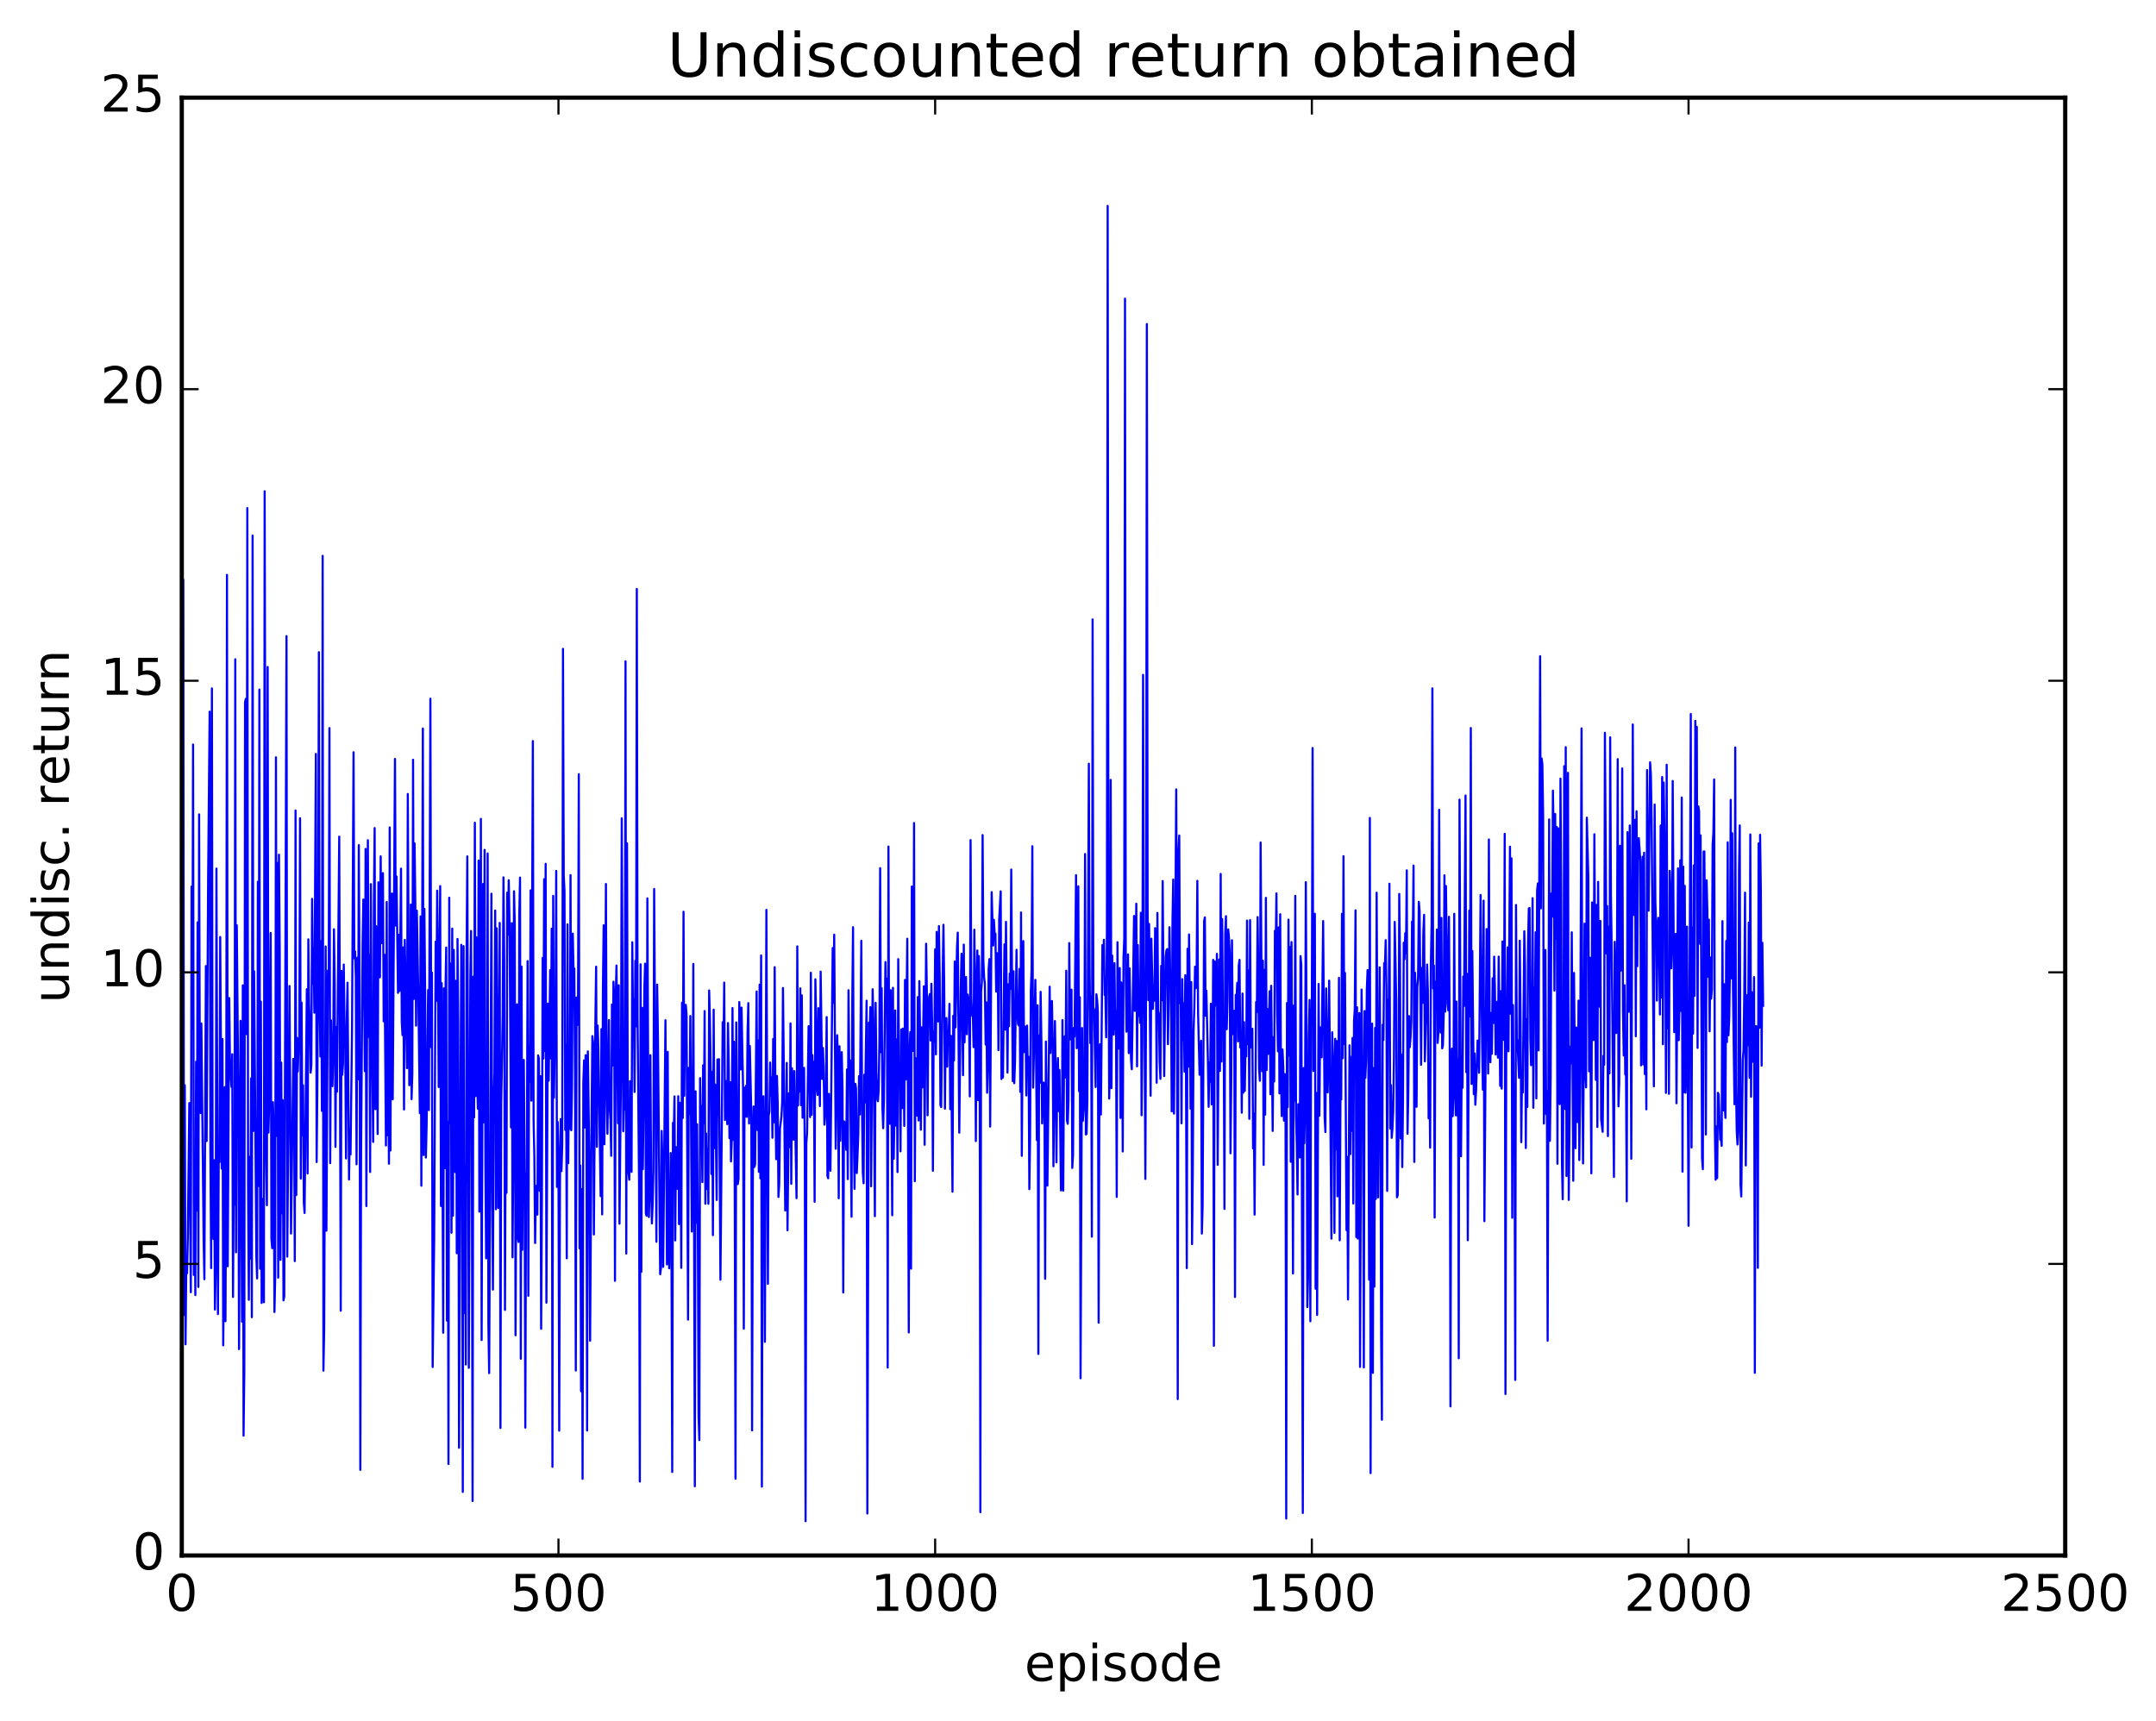 <?xml version="1.0" encoding="utf-8" standalone="no"?>
<!DOCTYPE svg PUBLIC "-//W3C//DTD SVG 1.1//EN"
  "http://www.w3.org/Graphics/SVG/1.1/DTD/svg11.dtd">
<!-- Created with matplotlib (http://matplotlib.org/) -->
<svg height="408pt" version="1.1" viewBox="0 0 511 408" width="511pt" xmlns="http://www.w3.org/2000/svg" xmlns:xlink="http://www.w3.org/1999/xlink">
 <defs>
  <style type="text/css">
*{stroke-linecap:butt;stroke-linejoin:round;stroke-miterlimit:100000;}
  </style>
 </defs>
 <g id="figure_1">
  <g id="patch_1">
   <path d="M 0 408.169 
L 511.954 408.169 
L 511.954 0 
L 0 0 
z
" style="fill:#ffffff;"/>
  </g>
  <g id="axes_1">
   <g id="patch_2">
    <path d="M 43.084 368.742 
L 489.484 368.742 
L 489.484 23.142 
L 43.084 23.142 
z
" style="fill:#ffffff;"/>
   </g>
   <g id="line2d_1">
    <path clip-path="url(#p3aeedc3bb8)" d="M 43.084 328.892 
L 43.262 196.26 
L 43.441 137.42 
L 43.619 311.716 
L 43.798 257.258 
L 43.977 318.677 
L 44.155 299.237 
L 44.334 301.821 
L 44.512 293.471 
L 44.869 261.493 
L 45.226 306.336 
L 45.405 210.169 
L 45.584 243.83 
L 45.762 176.493 
L 45.941 302.238 
L 46.119 278.504 
L 46.298 307.003 
L 46.476 251.676 
L 46.655 286.954 
L 46.834 218.67 
L 47.012 305.08 
L 47.191 193.059 
L 47.369 258.741 
L 47.548 263.847 
L 47.726 242.623 
L 48.262 293.782 
L 48.441 303.244 
L 48.798 229.019 
L 48.976 270.508 
L 49.333 207.895 
L 49.69 168.708 
L 49.869 272.44 
L 50.048 300.622 
L 50.226 163.191 
L 50.405 287.953 
L 50.583 293.725 
L 50.762 275.048 
L 50.94 310.452 
L 51.119 301.565 
L 51.298 205.907 
L 51.655 311.513 
L 51.833 275.671 
L 52.012 275.484 
L 52.19 222.128 
L 52.547 277.033 
L 52.726 246.3 
L 52.905 318.923 
L 53.083 300.214 
L 53.262 257.736 
L 53.44 313.205 
L 53.619 268.421 
L 53.797 136.286 
L 53.976 300.187 
L 54.333 236.6 
L 54.512 252.371 
L 54.869 257.669 
L 55.047 249.919 
L 55.226 307.453 
L 55.404 280.546 
L 55.583 285.575 
L 55.762 156.295 
L 55.94 296.869 
L 56.119 219.339 
L 56.476 258.773 
L 56.654 319.825 
L 57.011 242.007 
L 57.369 313.344 
L 57.547 233.587 
L 57.726 340.339 
L 57.904 325.145 
L 58.083 166.446 
L 58.261 165.68 
L 58.44 245.159 
L 58.618 120.443 
L 58.797 280.784 
L 58.976 308.136 
L 59.154 274.247 
L 59.333 298.354 
L 59.511 255.643 
L 59.69 312.259 
L 59.868 126.965 
L 60.047 268.105 
L 60.226 230.272 
L 60.761 298.02 
L 60.94 303.061 
L 61.118 209.032 
L 61.297 281.142 
L 61.475 163.471 
L 61.654 300.774 
L 61.833 237.467 
L 62.011 308.872 
L 62.19 284.212 
L 62.547 308.712 
L 62.725 116.462 
L 63.082 274.874 
L 63.261 285.708 
L 63.44 158.109 
L 63.618 268.495 
L 63.797 261.621 
L 64.154 221.156 
L 64.332 293.688 
L 64.511 295.889 
L 64.69 261.286 
L 64.868 268.061 
L 65.047 311.026 
L 65.225 302.667 
L 65.404 179.528 
L 65.582 269.274 
L 65.761 204.58 
L 65.939 302.874 
L 66.118 202.622 
L 66.297 225.276 
L 66.475 298.67 
L 66.654 251.913 
L 66.832 287.604 
L 67.011 260.793 
L 67.189 308.265 
L 67.368 307.352 
L 67.904 150.797 
L 68.082 297.905 
L 68.618 233.745 
L 68.975 292.43 
L 69.511 251.024 
L 69.689 256.68 
L 69.868 298.963 
L 70.046 192.141 
L 70.225 283.293 
L 70.403 246.037 
L 70.582 253.999 
L 70.761 248.072 
L 70.939 245.84 
L 71.118 193.976 
L 71.296 279.405 
L 71.475 237.699 
L 71.653 269.175 
L 71.832 257.282 
L 72.01 285.092 
L 72.189 287.546 
L 72.725 234.511 
L 72.903 278.172 
L 73.082 222.679 
L 73.26 238.235 
L 73.439 242.867 
L 73.618 254.291 
L 73.796 252.493 
L 73.975 213.079 
L 74.153 233.183 
L 74.332 224.736 
L 74.51 240.07 
L 74.867 178.724 
L 75.046 275.47 
L 75.225 256.435 
L 75.403 220.281 
L 75.582 154.608 
L 75.76 238.362 
L 75.939 250.453 
L 76.117 223.118 
L 76.296 263.341 
L 76.474 131.766 
L 76.653 324.934 
L 76.832 315.288 
L 77.189 224.366 
L 77.367 291.751 
L 77.724 230.091 
L 77.903 234.303 
L 78.082 172.605 
L 78.26 275.734 
L 78.439 241.88 
L 78.617 254.297 
L 78.796 257.478 
L 78.974 249.567 
L 79.153 220.297 
L 79.331 233.699 
L 79.51 271.881 
L 79.689 243.448 
L 79.867 258.8 
L 80.403 198.325 
L 80.76 310.711 
L 80.938 230.153 
L 81.117 254.803 
L 81.296 252.176 
L 81.474 228.657 
L 81.653 242.787 
L 81.831 248.069 
L 82.01 274.617 
L 82.188 241.692 
L 82.367 232.96 
L 82.724 279.612 
L 82.903 267.877 
L 83.081 273.671 
L 83.438 243.755 
L 83.795 178.33 
L 83.974 227.162 
L 84.153 225.546 
L 84.331 231.62 
L 84.51 276.006 
L 84.688 227.028 
L 84.867 255.852 
L 85.045 200.34 
L 85.224 234.113 
L 85.402 348.436 
L 85.581 273.26 
L 85.938 223.663 
L 86.117 213.237 
L 86.474 253.959 
L 86.652 201.248 
L 86.831 285.906 
L 87.188 199.182 
L 87.367 245.813 
L 87.545 226.359 
L 87.724 277.832 
L 87.902 209.589 
L 88.081 244.412 
L 88.259 251.921 
L 88.438 270.701 
L 88.617 214.361 
L 88.795 196.301 
L 88.974 262.938 
L 89.152 219.563 
L 89.331 237.414 
L 89.509 268.831 
L 89.688 209.156 
L 90.045 231.685 
L 90.224 202.994 
L 90.402 223.568 
L 90.581 222.469 
L 90.759 206.984 
L 90.938 242.126 
L 91.116 226.317 
L 91.474 271.547 
L 91.652 213.827 
L 91.831 269.121 
L 92.009 251.7 
L 92.188 275.875 
L 92.366 196.145 
L 92.545 272.73 
L 92.723 226.275 
L 92.902 211.819 
L 93.081 260.602 
L 93.616 179.912 
L 93.795 219.421 
L 93.973 207.785 
L 94.33 235.366 
L 94.509 221.581 
L 94.688 234.924 
L 94.866 224.018 
L 95.045 205.92 
L 95.223 242.234 
L 95.402 245.4 
L 95.58 224.592 
L 95.759 263.014 
L 95.938 222.824 
L 96.473 253.229 
L 96.652 188.219 
L 97.009 257.267 
L 97.187 255.671 
L 97.366 214.429 
L 97.545 260.567 
L 97.723 254.618 
L 97.902 180.105 
L 98.08 236.824 
L 98.259 199.937 
L 98.437 214.066 
L 98.616 243.136 
L 98.794 215.881 
L 99.152 236.158 
L 99.509 263.897 
L 99.687 217.258 
L 99.866 281.084 
L 100.223 172.699 
L 100.402 273.817 
L 100.58 215.462 
L 100.759 235.163 
L 100.937 274.41 
L 101.116 266.661 
L 101.473 234.703 
L 101.651 263.162 
L 102.009 165.642 
L 102.187 248.26 
L 102.366 230.58 
L 102.544 324.065 
L 102.901 294.096 
L 103.258 223.238 
L 103.437 237.301 
L 103.616 211.139 
L 103.794 226.347 
L 103.973 257.692 
L 104.33 210.053 
L 104.508 285.899 
L 104.687 233.066 
L 105.044 315.946 
L 105.223 234.299 
L 105.401 276.947 
L 105.58 235.58 
L 105.758 224.619 
L 105.937 313.073 
L 106.115 265.979 
L 106.294 347.053 
L 106.473 212.811 
L 106.651 266.255 
L 106.83 228.439 
L 107.008 292.231 
L 107.187 220.137 
L 107.365 288.19 
L 107.544 225.184 
L 107.722 239.534 
L 107.901 277.861 
L 108.08 232.509 
L 108.258 297.096 
L 108.437 222.596 
L 108.615 242.861 
L 108.794 343.211 
L 109.151 258.687 
L 109.33 223.979 
L 109.508 272.074 
L 109.687 353.681 
L 109.865 224.277 
L 110.044 311.281 
L 110.222 276.242 
L 110.401 323.475 
L 110.579 227.39 
L 110.758 203.016 
L 111.115 324.258 
L 111.472 232.255 
L 111.651 220.705 
L 111.829 268.672 
L 112.008 355.834 
L 112.186 231.549 
L 112.365 264.88 
L 112.544 195.04 
L 112.722 259.847 
L 112.901 222.22 
L 113.079 254.551 
L 113.258 262.827 
L 113.436 203.992 
L 113.615 287.244 
L 113.794 273.427 
L 113.972 194.126 
L 114.151 317.665 
L 114.508 209.551 
L 114.686 266.066 
L 114.865 201.47 
L 115.043 275.562 
L 115.222 298.308 
L 115.401 293.446 
L 115.579 202.327 
L 115.758 314.252 
L 115.936 325.51 
L 116.472 211.87 
L 116.65 282.181 
L 116.829 305.711 
L 117.008 260.824 
L 117.186 254.377 
L 117.365 215.847 
L 117.543 286.664 
L 117.722 220.061 
L 117.9 239.338 
L 118.079 286.33 
L 118.258 276.343 
L 118.436 218.789 
L 118.615 338.526 
L 118.793 261.595 
L 119.15 240.552 
L 119.329 207.989 
L 119.507 227.585 
L 119.686 310.53 
L 119.865 258.672 
L 120.043 282.772 
L 120.222 211.612 
L 120.4 221.579 
L 120.579 208.663 
L 120.757 218.448 
L 121.114 267.284 
L 121.293 218.842 
L 121.472 298.056 
L 121.65 274.945 
L 121.829 211.282 
L 122.007 219.162 
L 122.186 316.539 
L 122.543 238.081 
L 122.722 293.195 
L 122.9 294.42 
L 123.079 216.841 
L 123.257 208.04 
L 123.436 322.103 
L 123.614 229.136 
L 123.793 296.298 
L 123.971 262.048 
L 124.15 251.274 
L 124.329 276.157 
L 124.507 338.433 
L 124.686 278.065 
L 124.864 279.282 
L 125.043 227.84 
L 125.221 307.185 
L 125.4 247.948 
L 125.578 256.454 
L 125.757 211.076 
L 125.936 260.913 
L 126.293 175.668 
L 126.471 265.754 
L 126.65 274.131 
L 126.828 294.672 
L 127.007 283.375 
L 127.186 281.045 
L 127.364 287.926 
L 127.543 250.193 
L 127.721 250.959 
L 127.9 282.307 
L 128.078 255.143 
L 128.257 315.007 
L 128.435 283.631 
L 128.614 227.091 
L 128.793 250.923 
L 128.971 208.419 
L 129.15 249.157 
L 129.328 204.774 
L 129.507 308.82 
L 129.864 237.927 
L 130.042 256.181 
L 130.4 229.96 
L 130.578 250.946 
L 130.757 220.163 
L 130.935 347.732 
L 131.114 212.363 
L 131.292 260.21 
L 131.471 247.84 
L 131.65 244.569 
L 131.828 206.463 
L 132.007 281.373 
L 132.185 265.972 
L 132.364 274.438 
L 132.542 339.151 
L 132.721 280.267 
L 132.899 265.294 
L 133.078 277.613 
L 133.257 271.321 
L 133.435 153.816 
L 133.614 207.551 
L 133.792 211.255 
L 133.971 267.865 
L 134.149 247.668 
L 134.328 298.287 
L 134.506 219.128 
L 134.685 275.74 
L 134.864 250.826 
L 135.042 267.591 
L 135.221 207.45 
L 135.399 267.946 
L 135.578 257.253 
L 135.756 221.319 
L 135.935 230.361 
L 136.114 229.591 
L 136.292 255.593 
L 136.471 324.9 
L 136.649 236.47 
L 136.828 242.982 
L 137.006 236.598 
L 137.185 183.522 
L 137.363 295.93 
L 137.542 276.278 
L 137.721 329.806 
L 137.899 281.877 
L 138.078 350.57 
L 138.256 256.707 
L 138.435 251.385 
L 138.613 267.278 
L 138.792 250.172 
L 138.97 250.166 
L 139.149 339.129 
L 139.328 249.238 
L 139.685 275.541 
L 139.863 317.832 
L 140.22 263.618 
L 140.399 245.627 
L 140.578 247.204 
L 140.756 292.64 
L 141.113 242.309 
L 141.292 229.15 
L 141.47 271.871 
L 141.649 243.114 
L 141.827 248.567 
L 142.363 283.56 
L 142.542 243.981 
L 142.72 287.883 
L 142.899 234.75 
L 143.077 219.335 
L 143.256 271.264 
L 143.613 209.556 
L 143.792 258.619 
L 143.97 268.759 
L 144.327 241.818 
L 144.506 262.671 
L 144.684 265.352 
L 144.863 274.003 
L 145.042 238.137 
L 145.22 252.589 
L 145.399 232.721 
L 145.577 236.998 
L 145.756 303.631 
L 145.934 236.606 
L 146.113 228.893 
L 146.47 266.286 
L 146.649 233.563 
L 146.827 290.094 
L 147.184 253.858 
L 147.363 193.997 
L 147.72 268.173 
L 147.898 259.906 
L 148.077 262.992 
L 148.256 156.777 
L 148.434 297.172 
L 148.613 199.93 
L 148.791 262.44 
L 148.97 278.03 
L 149.148 279.674 
L 149.327 256.3 
L 149.506 273.098 
L 149.684 277.812 
L 149.863 223.367 
L 150.041 242.418 
L 150.22 236.856 
L 150.398 258.868 
L 150.577 227.77 
L 150.755 243.309 
L 150.934 139.614 
L 151.113 241.416 
L 151.47 281.391 
L 151.648 351.223 
L 151.827 228.591 
L 152.005 301.495 
L 152.184 238.93 
L 152.362 277.161 
L 152.541 261.404 
L 152.72 234.483 
L 152.898 228.444 
L 153.077 287.673 
L 153.255 288.208 
L 153.434 212.967 
L 153.791 288.511 
L 153.97 282.313 
L 154.148 250.139 
L 154.327 279.316 
L 154.505 290.028 
L 154.684 285.525 
L 154.862 277.496 
L 155.041 210.731 
L 155.577 294.38 
L 155.755 233.403 
L 155.934 245.527 
L 156.469 302.065 
L 156.648 300.673 
L 156.826 268.113 
L 157.005 275.684 
L 157.184 300.326 
L 157.719 241.856 
L 158.076 299.739 
L 158.255 249.353 
L 158.434 291.842 
L 158.612 300.663 
L 158.969 273.337 
L 159.148 297.806 
L 159.326 348.959 
L 159.505 266.171 
L 159.683 269.507 
L 159.862 259.909 
L 160.041 294.049 
L 160.219 271.923 
L 160.576 281.813 
L 160.755 259.865 
L 160.933 290.187 
L 161.112 261.416 
L 161.29 267.14 
L 161.469 300.565 
L 161.648 237.704 
L 161.826 265.025 
L 162.005 216.142 
L 162.183 259.769 
L 162.362 240.225 
L 162.54 238.209 
L 162.719 240.533 
L 163.076 312.831 
L 163.255 253.159 
L 163.433 264.04 
L 163.612 240.859 
L 163.969 291.942 
L 164.147 268.717 
L 164.326 228.513 
L 164.683 352.336 
L 164.862 258.723 
L 165.04 289.87 
L 165.219 266.519 
L 165.397 291.213 
L 165.576 335.707 
L 165.754 341.392 
L 165.933 255.579 
L 166.112 269.914 
L 166.29 262.123 
L 166.469 280.233 
L 166.647 252.554 
L 166.826 266.288 
L 167.004 239.682 
L 167.183 285.36 
L 167.362 268.717 
L 167.54 281.865 
L 167.719 272.346 
L 167.897 285.363 
L 168.076 234.792 
L 168.254 241.344 
L 168.433 252.74 
L 168.611 278.311 
L 168.79 254.071 
L 168.969 292.809 
L 169.147 239.347 
L 169.326 272.184 
L 169.504 257.108 
L 169.861 284.463 
L 170.04 251.166 
L 170.218 264.189 
L 170.397 251.084 
L 170.754 303.374 
L 171.29 242.319 
L 171.468 249.232 
L 171.647 232.939 
L 171.826 265.519 
L 172.004 256.42 
L 172.183 256.255 
L 172.361 266.489 
L 172.54 242.523 
L 172.718 252.197 
L 172.897 269.831 
L 173.075 256.563 
L 173.254 275.324 
L 173.433 270.269 
L 173.611 238.96 
L 173.79 270.23 
L 173.968 246.957 
L 174.147 283.696 
L 174.325 350.547 
L 174.504 242.369 
L 174.682 271.049 
L 174.861 280.705 
L 175.04 279.481 
L 175.218 237.543 
L 175.397 243.33 
L 175.575 253.531 
L 175.754 238.87 
L 176.111 257.527 
L 176.29 314.975 
L 176.468 257.866 
L 176.647 264.68 
L 176.825 257.395 
L 177.004 264.763 
L 177.182 244.8 
L 177.361 237.797 
L 177.539 266.353 
L 177.718 247.951 
L 178.075 264.461 
L 178.254 339.085 
L 178.432 279.924 
L 178.611 262.313 
L 178.789 276.637 
L 178.968 276.035 
L 179.325 235.04 
L 179.504 267.869 
L 179.682 246.656 
L 179.861 277.803 
L 180.039 233.422 
L 180.218 279.328 
L 180.396 226.5 
L 180.575 352.429 
L 180.754 279.426 
L 180.932 259.873 
L 181.111 275.802 
L 181.289 318.092 
L 181.646 215.7 
L 182.003 304.332 
L 182.182 264.411 
L 182.361 263.547 
L 182.539 251.903 
L 182.718 259.748 
L 182.896 255.441 
L 183.075 269.727 
L 183.253 246.301 
L 183.432 266.057 
L 183.61 229.277 
L 183.789 262.614 
L 183.968 274.815 
L 184.146 255.07 
L 184.325 261.678 
L 184.503 283.755 
L 184.682 280.719 
L 184.86 267.577 
L 185.218 264.582 
L 185.396 261.041 
L 185.575 234.213 
L 185.932 268.207 
L 186.11 286.968 
L 186.467 251.982 
L 186.646 291.654 
L 187.003 259.165 
L 187.182 271.941 
L 187.36 242.611 
L 187.539 280.636 
L 187.717 253.27 
L 188.074 270.169 
L 188.253 253.906 
L 188.789 284.035 
L 188.967 224.343 
L 189.146 262.071 
L 189.324 255.152 
L 189.503 258.756 
L 189.682 234.305 
L 189.86 262.003 
L 190.039 235.955 
L 190.217 264.969 
L 190.574 253.157 
L 190.753 273.826 
L 190.931 360.61 
L 191.11 271.008 
L 191.289 268.638 
L 191.646 243.271 
L 191.824 249.13 
L 192.003 264.803 
L 192.181 230.605 
L 192.36 264.277 
L 192.538 250.131 
L 192.717 256.677 
L 192.896 251.716 
L 193.074 284.888 
L 193.253 232.144 
L 193.431 241.988 
L 193.61 258.107 
L 193.788 259.578 
L 193.967 238.994 
L 194.324 262.215 
L 194.503 230.337 
L 194.86 255.769 
L 195.038 248.417 
L 195.217 252.938 
L 195.395 266.614 
L 195.574 264.357 
L 195.753 259.681 
L 195.931 241.11 
L 196.11 278.731 
L 196.288 279.323 
L 196.467 259.313 
L 196.824 277.539 
L 197.36 224.745 
L 197.538 237.734 
L 197.717 221.571 
L 198.074 272.322 
L 198.431 245.416 
L 198.61 252.7 
L 198.788 284.065 
L 198.967 248.026 
L 199.145 270.424 
L 199.502 249.409 
L 199.681 257.948 
L 199.859 306.406 
L 200.038 265.83 
L 200.217 266.215 
L 200.574 272.582 
L 200.752 253.529 
L 200.931 279.524 
L 201.109 234.741 
L 201.288 253.187 
L 201.466 251.371 
L 201.824 288.446 
L 202.002 237.493 
L 202.181 219.797 
L 202.359 268.292 
L 202.538 281.823 
L 202.716 256.918 
L 202.895 257.955 
L 203.074 278.09 
L 203.431 268.976 
L 203.609 255.109 
L 203.788 264.206 
L 204.145 223.027 
L 204.323 263.631 
L 204.502 277.946 
L 204.681 280.505 
L 204.859 254.771 
L 205.038 261.362 
L 205.395 237.229 
L 205.573 358.788 
L 205.93 242.441 
L 206.109 244.907 
L 206.288 238.743 
L 206.466 281.212 
L 206.823 234.512 
L 207.002 241.896 
L 207.359 288.313 
L 207.538 237.716 
L 207.716 254.143 
L 207.895 260.218 
L 208.073 261.061 
L 208.252 258.594 
L 208.43 246.914 
L 208.609 205.803 
L 208.787 249.447 
L 208.966 234.269 
L 209.145 262.383 
L 209.323 267.463 
L 209.502 260.461 
L 209.859 228.059 
L 210.037 237.836 
L 210.216 232.021 
L 210.394 324.201 
L 210.573 200.681 
L 210.752 257.811 
L 210.93 266.4 
L 211.109 234.734 
L 211.466 288.086 
L 211.644 234.171 
L 211.823 274.697 
L 212.002 263.331 
L 212.18 239.547 
L 212.359 266.833 
L 212.537 246.424 
L 212.716 277.855 
L 212.894 227.379 
L 213.073 254.462 
L 213.251 252.99 
L 213.43 272.939 
L 213.609 244.072 
L 213.787 262.706 
L 213.966 243.835 
L 214.144 247.856 
L 214.323 266.902 
L 214.501 232.305 
L 214.68 255.916 
L 215.037 222.538 
L 215.394 315.869 
L 215.573 249.269 
L 215.751 244.673 
L 215.93 300.742 
L 216.108 210.165 
L 216.466 249.134 
L 216.644 195.111 
L 216.823 280.025 
L 217.001 250.847 
L 217.358 264.465 
L 217.537 236.363 
L 217.715 265.614 
L 217.894 232.586 
L 218.073 245.803 
L 218.251 267.804 
L 218.43 243.543 
L 218.608 257.787 
L 218.965 233.806 
L 219.144 271.369 
L 219.501 223.72 
L 219.68 235.462 
L 219.858 264.384 
L 220.037 239.077 
L 220.215 236.354 
L 220.394 235.637 
L 220.572 246.657 
L 220.751 233.206 
L 220.93 242.939 
L 221.108 277.548 
L 221.287 244.515 
L 221.465 246.824 
L 221.644 225.054 
L 221.822 249.95 
L 222.001 220.91 
L 222.358 242.157 
L 222.537 219.534 
L 222.715 231.176 
L 222.894 261.977 
L 223.072 262.453 
L 223.429 231.12 
L 223.608 219.228 
L 223.786 233.517 
L 223.965 262.813 
L 224.144 242.05 
L 224.322 241.338 
L 224.501 252.864 
L 224.679 244.477 
L 224.858 244.93 
L 225.036 237.971 
L 225.215 262.945 
L 225.394 245.563 
L 225.751 282.505 
L 225.929 240.822 
L 226.108 251.407 
L 226.286 227.942 
L 226.465 243.552 
L 226.822 224.73 
L 227.001 221.091 
L 227.358 268.511 
L 227.715 234.228 
L 227.893 226.089 
L 228.25 254.888 
L 228.429 223.934 
L 228.608 247.1 
L 228.786 234.086 
L 228.965 231.613 
L 229.143 245.173 
L 229.322 235.764 
L 229.5 236.877 
L 229.679 239.618 
L 229.858 259.911 
L 230.036 199.139 
L 230.215 236.548 
L 230.393 240.801 
L 230.572 239.997 
L 230.75 248.224 
L 230.929 220.397 
L 231.107 234.405 
L 231.286 270.503 
L 231.465 234.833 
L 231.643 225.319 
L 231.822 260.809 
L 232 226.639 
L 232.179 235.207 
L 232.357 358.473 
L 232.536 234.984 
L 232.714 232.895 
L 232.893 197.964 
L 233.072 227.743 
L 233.25 231.81 
L 233.429 233.182 
L 233.607 247.621 
L 233.786 237.634 
L 233.964 259.035 
L 234.143 253.124 
L 234.322 229.702 
L 234.5 227.363 
L 234.679 267.069 
L 235.036 211.485 
L 235.393 224.145 
L 235.571 218.05 
L 235.75 221.413 
L 235.929 221.335 
L 236.107 235.082 
L 236.286 225.945 
L 236.464 226.678 
L 236.643 248.937 
L 236.821 217.906 
L 237.178 211.296 
L 237.357 255.797 
L 237.536 248.491 
L 237.714 255.439 
L 238.071 223.869 
L 238.25 244.074 
L 238.428 218.536 
L 238.786 254.263 
L 238.964 233.355 
L 239.143 243.282 
L 239.321 230.795 
L 239.5 234.44 
L 239.678 206.14 
L 240.035 256.291 
L 240.214 230.249 
L 240.393 256.784 
L 240.571 251.669 
L 240.928 225.166 
L 241.107 239.961 
L 241.285 242.73 
L 241.464 243.1 
L 241.642 229.686 
L 241.821 258.821 
L 242 216.315 
L 242.178 274.005 
L 242.535 223.085 
L 242.714 249.421 
L 242.892 243.314 
L 243.071 243.571 
L 243.25 259.7 
L 243.428 243.127 
L 243.607 254.814 
L 243.785 250.525 
L 243.964 281.907 
L 244.142 269.496 
L 244.321 234.814 
L 244.499 229.975 
L 244.678 200.606 
L 244.857 257.842 
L 245.035 250.393 
L 245.392 232.292 
L 245.749 270.256 
L 245.928 238.315 
L 246.106 320.964 
L 246.285 245.455 
L 246.464 256.664 
L 246.642 235.124 
L 246.821 246.812 
L 246.999 266.327 
L 247.356 256.633 
L 247.535 257.51 
L 247.714 303.162 
L 247.892 246.916 
L 248.249 281.067 
L 248.785 233.919 
L 248.963 249.608 
L 249.321 237.294 
L 249.499 246.821 
L 249.678 276.479 
L 250.035 242.048 
L 250.213 254.516 
L 250.392 275.555 
L 250.57 254.635 
L 250.749 250.841 
L 250.928 263.409 
L 251.106 253.661 
L 251.463 282.206 
L 251.642 280.036 
L 251.82 241.826 
L 251.999 282.251 
L 252.178 252.633 
L 252.356 245.658 
L 252.535 255.43 
L 252.713 230.126 
L 252.892 265.648 
L 253.07 266.413 
L 253.249 260.619 
L 253.427 223.575 
L 253.606 246.397 
L 253.963 234.606 
L 254.142 276.872 
L 254.32 273.826 
L 254.499 243.684 
L 254.677 245.712 
L 255.034 207.469 
L 255.213 248.479 
L 255.392 243.722 
L 255.57 210.109 
L 255.749 258.673 
L 255.927 236.408 
L 256.106 326.726 
L 256.463 243.707 
L 256.642 265.719 
L 256.999 260.674 
L 257.177 202.453 
L 257.356 268.943 
L 257.534 268.809 
L 257.713 260.723 
L 258.07 181.044 
L 258.249 229.711 
L 258.427 247.273 
L 258.606 236.195 
L 258.784 293.168 
L 258.963 146.837 
L 259.141 238.728 
L 259.32 239.395 
L 259.677 257.685 
L 259.856 235.69 
L 260.034 237.08 
L 260.213 239.827 
L 260.391 313.568 
L 260.57 257.017 
L 260.748 247.548 
L 260.927 264.202 
L 261.284 224.041 
L 261.463 229.221 
L 261.641 222.785 
L 261.82 235.868 
L 261.998 235.945 
L 262.177 245.918 
L 262.355 220.325 
L 262.534 48.805 
L 262.713 217.81 
L 262.891 260.428 
L 263.07 251.618 
L 263.248 184.887 
L 263.427 257.954 
L 263.605 226.522 
L 263.784 243.079 
L 263.962 245.26 
L 264.141 228.328 
L 264.32 244.005 
L 264.498 239.645 
L 264.677 283.742 
L 264.855 223.354 
L 265.034 248.589 
L 265.391 229.485 
L 265.57 265.018 
L 265.748 232.894 
L 265.927 238.247 
L 266.105 272.973 
L 266.284 227.042 
L 266.462 222.624 
L 266.641 70.79 
L 266.819 230.668 
L 266.998 244.581 
L 267.177 243.534 
L 267.355 226.247 
L 267.534 249.66 
L 267.712 229.561 
L 268.069 251.154 
L 268.248 253.467 
L 268.784 217.129 
L 268.962 239.632 
L 269.141 232.518 
L 269.319 214.239 
L 269.498 252.794 
L 269.676 224.025 
L 269.855 240.808 
L 270.034 238.478 
L 270.212 242.506 
L 270.391 216.389 
L 270.569 264.383 
L 270.748 246.944 
L 270.926 159.987 
L 271.105 227.441 
L 271.283 241.45 
L 271.462 279.477 
L 271.641 232.398 
L 271.819 76.822 
L 271.998 215.259 
L 272.176 237.099 
L 272.355 219.029 
L 272.712 259.751 
L 272.89 222.531 
L 273.248 239.17 
L 273.426 233.777 
L 273.605 237.233 
L 273.783 220.024 
L 273.962 228.4 
L 274.14 256.667 
L 274.319 216.419 
L 274.498 239.548 
L 274.676 240.55 
L 274.855 251.653 
L 275.033 255.751 
L 275.212 228.97 
L 275.39 237.121 
L 275.569 208.863 
L 275.926 255.096 
L 276.283 226.802 
L 276.462 225.294 
L 276.64 224.996 
L 276.819 247.54 
L 276.997 238.089 
L 277.176 219.809 
L 277.354 231.061 
L 277.533 233.274 
L 277.712 263.453 
L 277.89 218.799 
L 278.069 208.507 
L 278.247 263.984 
L 278.783 187.125 
L 278.962 234.73 
L 279.14 331.674 
L 279.319 201.82 
L 279.497 198.067 
L 279.676 237.812 
L 279.854 236.762 
L 280.033 266.296 
L 280.211 232.115 
L 280.39 246.519 
L 280.569 237.866 
L 280.747 254.045 
L 280.926 231.19 
L 281.104 256.119 
L 281.283 300.62 
L 281.461 224.93 
L 281.64 252.876 
L 281.818 221.521 
L 281.997 237.172 
L 282.176 262.817 
L 282.354 232.817 
L 282.533 294.938 
L 282.711 277.06 
L 282.89 244.495 
L 283.068 238.927 
L 283.247 229.156 
L 283.426 234.264 
L 283.604 232.268 
L 283.783 208.809 
L 283.961 240.143 
L 284.318 254.782 
L 284.675 246.711 
L 284.854 292.436 
L 285.033 286.115 
L 285.39 218.341 
L 285.568 217.48 
L 285.747 240.802 
L 285.925 234.855 
L 286.282 251.191 
L 286.461 262.383 
L 286.64 251.872 
L 286.818 256.433 
L 286.997 237.945 
L 287.175 261.792 
L 287.354 260.678 
L 287.532 227.534 
L 287.711 319.039 
L 287.89 227.911 
L 288.068 238.397 
L 288.247 236.728 
L 288.425 226.122 
L 288.604 276.145 
L 288.961 227.454 
L 289.139 253.872 
L 289.318 207.172 
L 289.497 251.657 
L 289.675 217.869 
L 289.854 243.603 
L 290.032 244.316 
L 290.211 286.587 
L 290.389 221.377 
L 290.568 217.205 
L 290.746 243.99 
L 290.925 237.453 
L 291.104 220.329 
L 291.282 222.33 
L 291.461 225.962 
L 291.639 273.408 
L 291.818 257.059 
L 291.996 222.896 
L 292.175 245.137 
L 292.532 239.621 
L 292.711 307.459 
L 292.889 235.843 
L 293.068 236.868 
L 293.246 232.996 
L 293.425 246.884 
L 293.603 228.885 
L 293.782 227.533 
L 293.961 248.319 
L 294.139 244.612 
L 294.318 263.776 
L 294.496 235.535 
L 294.675 259.034 
L 294.853 242.33 
L 295.032 258.61 
L 295.21 247.472 
L 295.389 250.431 
L 295.568 218.228 
L 295.746 247.538 
L 295.925 230.063 
L 296.103 265.232 
L 296.282 218.132 
L 296.46 248.315 
L 296.818 243.882 
L 296.996 272.245 
L 297.175 263.992 
L 297.353 287.932 
L 297.71 237.544 
L 297.889 239.92 
L 298.067 217.41 
L 298.246 229.36 
L 298.425 253.38 
L 298.603 256.206 
L 298.782 199.715 
L 299.139 253.949 
L 299.317 227.735 
L 299.496 276.155 
L 299.674 229.914 
L 299.853 264.247 
L 300.032 212.85 
L 300.21 253.653 
L 300.389 239.193 
L 300.567 249.834 
L 300.924 234.982 
L 301.103 259.413 
L 301.282 233.69 
L 301.639 268.101 
L 301.817 245.876 
L 301.996 256.386 
L 302.174 220.655 
L 302.353 225.337 
L 302.531 211.79 
L 302.71 240.313 
L 302.889 249.23 
L 303.067 219.848 
L 303.246 259.197 
L 303.424 216.733 
L 303.603 254.107 
L 303.781 264.582 
L 303.96 248.777 
L 304.138 252.486 
L 304.317 265.645 
L 304.496 254.611 
L 304.674 256.281 
L 304.853 359.995 
L 305.031 237.773 
L 305.21 262.453 
L 305.388 218.008 
L 305.567 250.202 
L 305.746 224.496 
L 305.924 275.404 
L 306.103 223.328 
L 306.46 301.896 
L 306.638 238.392 
L 306.817 260.91 
L 306.995 212.371 
L 307.174 264.577 
L 307.353 271.293 
L 307.531 283.158 
L 307.71 261.756 
L 307.888 273.296 
L 308.067 274.38 
L 308.245 226.648 
L 308.424 228.779 
L 308.781 358.668 
L 308.96 253.206 
L 309.138 271.003 
L 309.317 261.389 
L 309.495 209.13 
L 309.674 245.227 
L 309.852 309.852 
L 310.031 302.686 
L 310.21 246.692 
L 310.388 237.043 
L 310.567 313.213 
L 310.745 243.217 
L 310.924 238.453 
L 311.102 177.325 
L 311.281 253.878 
L 311.459 242.516 
L 311.638 216.629 
L 311.817 305.501 
L 311.995 259.077 
L 312.174 311.72 
L 312.531 233.265 
L 312.709 264.488 
L 312.888 243.541 
L 313.066 248.754 
L 313.245 250.642 
L 313.602 218.353 
L 313.959 264.909 
L 314.138 268.367 
L 314.316 234.317 
L 314.674 258.959 
L 314.852 251.207 
L 315.031 232.471 
L 315.566 293.635 
L 315.745 244.72 
L 316.102 255.337 
L 316.281 292.26 
L 316.459 246.254 
L 316.638 272.456 
L 316.816 246.801 
L 316.995 283.606 
L 317.173 268.309 
L 317.352 231.801 
L 317.53 294.032 
L 317.709 260.146 
L 317.888 260.639 
L 318.066 216.634 
L 318.245 250.859 
L 318.423 202.968 
L 318.602 247.501 
L 318.78 230.651 
L 319.138 291.629 
L 319.316 274.259 
L 319.495 308.063 
L 319.852 247.802 
L 320.03 273.592 
L 320.209 250.558 
L 320.387 268.07 
L 320.566 246.058 
L 320.745 285.301 
L 320.923 241.992 
L 321.102 239.129 
L 321.28 215.803 
L 321.459 293.25 
L 321.637 238.784 
L 321.816 293.612 
L 322.173 240.148 
L 322.352 324.044 
L 322.709 234.592 
L 323.066 265.724 
L 323.244 324.157 
L 323.423 239.687 
L 323.602 255.517 
L 323.78 251.341 
L 323.959 234.457 
L 324.137 229.956 
L 324.316 249.949 
L 324.494 303.334 
L 324.673 193.901 
L 324.851 349.218 
L 325.03 259.269 
L 325.209 242.664 
L 325.387 325.438 
L 325.566 253.187 
L 325.744 305.005 
L 325.923 243.686 
L 326.101 284.22 
L 326.28 211.625 
L 326.637 283.849 
L 326.994 229.318 
L 327.173 259.007 
L 327.351 316.793 
L 327.53 336.57 
L 327.708 242.927 
L 327.887 246.555 
L 328.066 228.319 
L 328.244 229.104 
L 328.423 222.872 
L 328.601 234.506 
L 328.78 282.314 
L 328.958 236.963 
L 329.137 242.816 
L 329.315 209.504 
L 329.494 267.54 
L 329.673 257.252 
L 329.851 269.741 
L 330.03 267.62 
L 330.208 263.547 
L 330.387 250.878 
L 330.565 218.553 
L 330.922 237.377 
L 331.101 283.835 
L 331.28 283.298 
L 331.458 269.89 
L 331.637 211.907 
L 331.815 227.719 
L 331.994 269.888 
L 332.172 249.972 
L 332.351 276.673 
L 332.53 260.518 
L 332.708 223.481 
L 332.887 227.41 
L 333.065 221.225 
L 333.244 225.936 
L 333.422 206.325 
L 333.601 268.77 
L 333.779 259.592 
L 333.958 240.876 
L 334.137 248.256 
L 334.315 246.03 
L 334.494 242.082 
L 334.672 218.471 
L 334.851 222.425 
L 335.029 205.199 
L 335.208 275.45 
L 335.386 230.615 
L 335.565 237.583 
L 335.744 262.379 
L 335.922 234.006 
L 336.101 231.761 
L 336.279 213.783 
L 336.458 216.013 
L 336.815 252.41 
L 336.994 229.485 
L 337.172 237.748 
L 337.351 221.108 
L 337.529 216.869 
L 337.708 251.615 
L 338.065 238.178 
L 338.243 228.656 
L 338.422 235.008 
L 338.601 265.108 
L 338.779 252.053 
L 338.958 272.056 
L 339.136 228.268 
L 339.315 218.994 
L 339.493 163.176 
L 339.672 234.341 
L 339.85 228.901 
L 340.029 288.63 
L 340.208 232.731 
L 340.386 239.301 
L 340.565 220.359 
L 340.743 247.24 
L 340.922 244.654 
L 341.1 191.972 
L 341.279 237.754 
L 341.458 244.777 
L 341.636 217.618 
L 341.815 248.519 
L 341.993 247.847 
L 342.172 240.67 
L 342.35 207.51 
L 342.529 239.823 
L 342.707 210.043 
L 343.065 237.817 
L 343.243 239.511 
L 343.422 217.335 
L 343.6 246.044 
L 343.779 333.4 
L 343.957 254.026 
L 344.136 248.6 
L 344.314 264.609 
L 344.493 258.434 
L 344.672 216.623 
L 344.85 256.122 
L 345.029 264.389 
L 345.207 237.437 
L 345.386 264.44 
L 345.564 251.003 
L 345.743 321.99 
L 345.922 189.57 
L 346.279 274.113 
L 346.457 250.45 
L 346.636 257.864 
L 346.814 231.519 
L 346.993 238.474 
L 347.35 188.59 
L 347.529 254.174 
L 347.707 230.848 
L 347.886 294.014 
L 348.243 215.858 
L 348.421 240.964 
L 348.6 172.581 
L 348.778 256.964 
L 348.957 225.443 
L 349.314 259.396 
L 349.493 249.746 
L 349.671 261.897 
L 349.85 258.549 
L 350.207 246.667 
L 350.386 247.429 
L 350.564 254.31 
L 350.921 212.163 
L 351.278 246.766 
L 351.457 258.319 
L 351.635 213.501 
L 351.814 289.483 
L 352.35 220.24 
L 352.528 230.997 
L 352.707 254.496 
L 352.885 199.004 
L 353.064 243.965 
L 353.242 251.814 
L 353.421 240.134 
L 353.6 249.791 
L 353.778 231.923 
L 353.957 242.511 
L 354.135 226.78 
L 354.314 234.603 
L 354.492 249.99 
L 354.85 237.487 
L 355.028 250.726 
L 355.207 226.772 
L 355.564 257.449 
L 355.742 234.979 
L 355.921 258.071 
L 356.099 223.197 
L 356.278 242.866 
L 356.457 246.527 
L 356.635 197.668 
L 356.814 330.454 
L 356.992 251.204 
L 357.349 224.587 
L 357.528 249.219 
L 357.885 200.714 
L 358.064 240.305 
L 358.242 203.478 
L 358.421 288.684 
L 358.599 238.272 
L 358.778 263.783 
L 358.956 265.382 
L 359.135 327.13 
L 359.314 214.541 
L 359.492 246.199 
L 359.671 247.136 
L 360.028 255.503 
L 360.206 222.998 
L 360.385 240.412 
L 360.563 270.764 
L 360.742 254.247 
L 360.921 258.986 
L 361.278 220.758 
L 361.456 229.446 
L 361.635 272.15 
L 361.813 241.579 
L 361.992 262.417 
L 362.17 223.422 
L 362.349 215.347 
L 362.528 215.268 
L 362.706 246.094 
L 362.885 252.516 
L 363.063 247.187 
L 363.242 212.929 
L 363.42 262.618 
L 363.599 234.072 
L 363.778 241.607 
L 363.956 221.009 
L 364.135 260.369 
L 364.313 211.143 
L 364.492 209.428 
L 364.67 249.003 
L 365.027 155.562 
L 365.206 215.332 
L 365.385 179.795 
L 365.563 181.235 
L 365.742 193.387 
L 365.92 266.357 
L 366.099 253.62 
L 366.277 225.201 
L 366.456 264.094 
L 366.634 258.675 
L 366.813 317.829 
L 367.17 194.255 
L 367.349 270.446 
L 367.527 255.235 
L 367.706 211.768 
L 367.884 217.293 
L 368.063 187.426 
L 368.242 198.599 
L 368.42 234.83 
L 368.599 192.968 
L 368.777 222.515 
L 368.956 196.034 
L 369.134 275.889 
L 369.313 196.357 
L 369.491 249.943 
L 369.67 261.738 
L 369.849 184.583 
L 370.027 210.96 
L 370.206 275.681 
L 370.384 284.288 
L 370.563 253.881 
L 370.741 181.632 
L 370.92 262.878 
L 371.098 177.121 
L 371.277 278.779 
L 371.456 198.091 
L 371.634 183.209 
L 371.813 284.448 
L 372.17 248.104 
L 372.348 252.068 
L 372.527 221.008 
L 372.884 279.903 
L 373.063 230.658 
L 373.42 272.189 
L 373.598 243.58 
L 373.955 266.001 
L 374.134 237.216 
L 374.313 275.003 
L 374.491 260.879 
L 374.848 172.664 
L 375.027 254.11 
L 375.205 275.807 
L 375.562 218.966 
L 375.741 253.297 
L 375.92 257.777 
L 376.098 193.839 
L 376.455 207.997 
L 376.634 253.959 
L 376.812 227.014 
L 377.17 278.147 
L 377.348 213.94 
L 377.705 246.563 
L 377.884 197.772 
L 378.241 255.997 
L 378.419 214.521 
L 378.598 267.179 
L 378.777 209.058 
L 378.955 235.251 
L 379.134 238.636 
L 379.312 218.317 
L 379.491 265.342 
L 379.848 268.301 
L 380.026 250.321 
L 380.205 252.423 
L 380.384 173.71 
L 380.741 226.047 
L 380.919 214.789 
L 381.098 269.33 
L 381.276 219.726 
L 381.455 254.452 
L 381.634 174.793 
L 381.812 212.367 
L 381.991 224.736 
L 382.526 279.013 
L 382.705 223.271 
L 383.062 244.878 
L 383.241 229.755 
L 383.419 179.96 
L 383.598 262.274 
L 383.776 256.711 
L 383.955 200.508 
L 384.133 230.129 
L 384.312 227.676 
L 384.49 182.167 
L 384.669 239.637 
L 384.848 250.212 
L 385.026 233.553 
L 385.205 254.72 
L 385.383 253.671 
L 385.562 284.795 
L 385.74 197.27 
L 386.098 239.85 
L 386.276 195.679 
L 386.455 224.405 
L 386.633 274.704 
L 386.99 171.746 
L 387.169 216.902 
L 387.347 195.235 
L 387.526 194.359 
L 387.705 245.642 
L 387.883 192.317 
L 388.062 229.048 
L 388.24 203.257 
L 388.419 198.682 
L 388.776 203.998 
L 388.954 252.557 
L 389.133 213.431 
L 389.312 203.103 
L 389.49 252.356 
L 389.669 202.148 
L 389.847 254.618 
L 390.026 238.721 
L 390.204 262.981 
L 390.383 182.558 
L 390.562 213.187 
L 390.74 215.882 
L 391.097 180.706 
L 391.276 183.582 
L 391.454 194.482 
L 391.99 257.523 
L 392.169 190.724 
L 392.347 213.924 
L 392.526 219.332 
L 392.704 237.186 
L 392.883 219.951 
L 393.061 217.579 
L 393.24 223.999 
L 393.418 240.5 
L 393.597 195.682 
L 393.776 236.449 
L 393.954 184.196 
L 394.133 247.556 
L 394.311 185.518 
L 394.668 210.048 
L 394.847 259.079 
L 395.026 181.281 
L 395.204 243.764 
L 395.383 233.497 
L 395.561 259.3 
L 395.74 206.453 
L 395.918 212.368 
L 396.097 229.567 
L 396.275 223.408 
L 396.454 185.139 
L 396.811 244.69 
L 396.99 238.014 
L 397.168 221.391 
L 397.347 261.533 
L 397.704 205.858 
L 397.882 246.586 
L 398.061 238.373 
L 398.24 203.935 
L 398.418 239.663 
L 398.597 189.058 
L 398.775 277.755 
L 398.954 205.457 
L 399.132 258.907 
L 399.311 210.011 
L 399.49 259.048 
L 399.668 253.284 
L 399.847 219.663 
L 400.204 290.592 
L 400.739 169.251 
L 400.918 272.021 
L 401.097 219.897 
L 401.275 245.03 
L 401.454 205.156 
L 401.632 236.073 
L 401.811 170.889 
L 401.989 182.188 
L 402.168 172.317 
L 402.346 248.411 
L 402.525 191.149 
L 402.704 192.268 
L 402.882 223.717 
L 403.061 198.031 
L 403.418 274.506 
L 403.596 277.16 
L 403.775 201.865 
L 403.954 201.837 
L 404.132 225.051 
L 404.311 268.943 
L 404.489 208.681 
L 404.668 216.122 
L 404.846 231.556 
L 405.025 218.018 
L 405.203 244.477 
L 405.382 226.978 
L 405.561 236.747 
L 405.739 234.566 
L 405.918 200.271 
L 406.096 197.377 
L 406.275 184.78 
L 406.453 268.03 
L 406.632 279.665 
L 406.81 267.036 
L 406.989 279.284 
L 407.168 259.062 
L 407.346 259.464 
L 407.703 270.165 
L 407.882 269.776 
L 408.06 271.639 
L 408.239 218.364 
L 408.418 263.234 
L 408.596 233.292 
L 408.775 261.699 
L 408.953 265.007 
L 409.132 223.076 
L 409.31 247.03 
L 409.489 199.678 
L 409.667 245.428 
L 409.846 241.477 
L 410.025 229.139 
L 410.203 189.62 
L 410.382 231.941 
L 410.56 197.535 
L 410.739 234.463 
L 411.096 261.777 
L 411.274 177.187 
L 411.453 257.108 
L 411.632 268.162 
L 411.81 271.314 
L 411.989 268.345 
L 412.167 206.315 
L 412.346 195.67 
L 412.524 280.832 
L 412.703 283.637 
L 413.06 251.24 
L 413.239 248.957 
L 413.417 235.27 
L 413.596 211.613 
L 413.774 276.276 
L 414.131 235.898 
L 414.31 247.77 
L 414.489 218.71 
L 414.667 255.492 
L 414.846 197.815 
L 415.024 259.999 
L 415.203 235.208 
L 415.381 238.84 
L 415.56 251.737 
L 415.738 231.646 
L 415.917 325.449 
L 416.096 243.277 
L 416.274 243.28 
L 416.453 244.064 
L 416.631 300.56 
L 416.81 199.95 
L 416.988 243.654 
L 417.167 197.898 
L 417.346 211.552 
L 417.524 252.623 
L 417.703 223.493 
L 417.881 238.435 
L 417.881 238.435 
" style="fill:none;stroke:#0000ff;stroke-linecap:square;stroke-width:0.5;"/>
   </g>
   <g id="patch_3">
    <path d="M 43.084 368.742 
L 43.084 23.142 
" style="fill:none;stroke:#000000;stroke-linecap:square;stroke-linejoin:miter;"/>
   </g>
   <g id="patch_4">
    <path d="M 43.084 368.742 
L 489.484 368.742 
" style="fill:none;stroke:#000000;stroke-linecap:square;stroke-linejoin:miter;"/>
   </g>
   <g id="patch_5">
    <path d="M 489.484 368.742 
L 489.484 23.142 
" style="fill:none;stroke:#000000;stroke-linecap:square;stroke-linejoin:miter;"/>
   </g>
   <g id="patch_6">
    <path d="M 43.084 23.142 
L 489.484 23.142 
" style="fill:none;stroke:#000000;stroke-linecap:square;stroke-linejoin:miter;"/>
   </g>
   <g id="matplotlib.axis_1">
    <g id="xtick_1">
     <g id="line2d_2">
      <defs>
       <path d="M 0 0 
L 0 -4 
" id="mc1de38549c" style="stroke:#000000;stroke-width:0.5;"/>
      </defs>
      <g>
       <use style="stroke:#000000;stroke-width:0.5;" x="43.084" xlink:href="#mc1de38549c" y="368.742"/>
      </g>
     </g>
     <g id="line2d_3">
      <defs>
       <path d="M 0 0 
L 0 4 
" id="m45c63a079c" style="stroke:#000000;stroke-width:0.5;"/>
      </defs>
      <g>
       <use style="stroke:#000000;stroke-width:0.5;" x="43.084" xlink:href="#m45c63a079c" y="23.142"/>
      </g>
     </g>
     <g id="text_1">
      <!-- 0 -->
      <defs>
       <path d="M 31.781 66.406 
Q 24.172 66.406 20.328 58.906 
Q 16.5 51.422 16.5 36.375 
Q 16.5 21.391 20.328 13.891 
Q 24.172 6.391 31.781 6.391 
Q 39.453 6.391 43.281 13.891 
Q 47.125 21.391 47.125 36.375 
Q 47.125 51.422 43.281 58.906 
Q 39.453 66.406 31.781 66.406 
M 31.781 74.219 
Q 44.047 74.219 50.516 64.516 
Q 56.984 54.828 56.984 36.375 
Q 56.984 17.969 50.516 8.266 
Q 44.047 -1.422 31.781 -1.422 
Q 19.531 -1.422 13.062 8.266 
Q 6.594 17.969 6.594 36.375 
Q 6.594 54.828 13.062 64.516 
Q 19.531 74.219 31.781 74.219 
" id="BitstreamVeraSans-Roman-30"/>
      </defs>
      <g transform="translate(39.266 381.86)scale(0.12 -0.12)">
       <use xlink:href="#BitstreamVeraSans-Roman-30"/>
      </g>
     </g>
    </g>
    <g id="xtick_2">
     <g id="line2d_4">
      <g>
       <use style="stroke:#000000;stroke-width:0.5;" x="132.364" xlink:href="#mc1de38549c" y="368.742"/>
      </g>
     </g>
     <g id="line2d_5">
      <g>
       <use style="stroke:#000000;stroke-width:0.5;" x="132.364" xlink:href="#m45c63a079c" y="23.142"/>
      </g>
     </g>
     <g id="text_2">
      <!-- 500 -->
      <defs>
       <path d="M 10.797 72.906 
L 49.516 72.906 
L 49.516 64.594 
L 19.828 64.594 
L 19.828 46.734 
Q 21.969 47.469 24.109 47.828 
Q 26.266 48.188 28.422 48.188 
Q 40.625 48.188 47.75 41.5 
Q 54.891 34.812 54.891 23.391 
Q 54.891 11.625 47.562 5.094 
Q 40.234 -1.422 26.906 -1.422 
Q 22.312 -1.422 17.547 -0.641 
Q 12.797 0.141 7.719 1.703 
L 7.719 11.625 
Q 12.109 9.234 16.797 8.062 
Q 21.484 6.891 26.703 6.891 
Q 35.156 6.891 40.078 11.328 
Q 45.016 15.766 45.016 23.391 
Q 45.016 31 40.078 35.438 
Q 35.156 39.891 26.703 39.891 
Q 22.75 39.891 18.812 39.016 
Q 14.891 38.141 10.797 36.281 
z
" id="BitstreamVeraSans-Roman-35"/>
      </defs>
      <g transform="translate(120.911 381.86)scale(0.12 -0.12)">
       <use xlink:href="#BitstreamVeraSans-Roman-35"/>
       <use x="63.623" xlink:href="#BitstreamVeraSans-Roman-30"/>
       <use x="127.246" xlink:href="#BitstreamVeraSans-Roman-30"/>
      </g>
     </g>
    </g>
    <g id="xtick_3">
     <g id="line2d_6">
      <g>
       <use style="stroke:#000000;stroke-width:0.5;" x="221.644" xlink:href="#mc1de38549c" y="368.742"/>
      </g>
     </g>
     <g id="line2d_7">
      <g>
       <use style="stroke:#000000;stroke-width:0.5;" x="221.644" xlink:href="#m45c63a079c" y="23.142"/>
      </g>
     </g>
     <g id="text_3">
      <!-- 1000 -->
      <defs>
       <path d="M 12.406 8.297 
L 28.516 8.297 
L 28.516 63.922 
L 10.984 60.406 
L 10.984 69.391 
L 28.422 72.906 
L 38.281 72.906 
L 38.281 8.297 
L 54.391 8.297 
L 54.391 0 
L 12.406 0 
z
" id="BitstreamVeraSans-Roman-31"/>
      </defs>
      <g transform="translate(206.374 381.86)scale(0.12 -0.12)">
       <use xlink:href="#BitstreamVeraSans-Roman-31"/>
       <use x="63.623" xlink:href="#BitstreamVeraSans-Roman-30"/>
       <use x="127.246" xlink:href="#BitstreamVeraSans-Roman-30"/>
       <use x="190.869" xlink:href="#BitstreamVeraSans-Roman-30"/>
      </g>
     </g>
    </g>
    <g id="xtick_4">
     <g id="line2d_8">
      <g>
       <use style="stroke:#000000;stroke-width:0.5;" x="310.924" xlink:href="#mc1de38549c" y="368.742"/>
      </g>
     </g>
     <g id="line2d_9">
      <g>
       <use style="stroke:#000000;stroke-width:0.5;" x="310.924" xlink:href="#m45c63a079c" y="23.142"/>
      </g>
     </g>
     <g id="text_4">
      <!-- 1500 -->
      <g transform="translate(295.654 381.86)scale(0.12 -0.12)">
       <use xlink:href="#BitstreamVeraSans-Roman-31"/>
       <use x="63.623" xlink:href="#BitstreamVeraSans-Roman-35"/>
       <use x="127.246" xlink:href="#BitstreamVeraSans-Roman-30"/>
       <use x="190.869" xlink:href="#BitstreamVeraSans-Roman-30"/>
      </g>
     </g>
    </g>
    <g id="xtick_5">
     <g id="line2d_10">
      <g>
       <use style="stroke:#000000;stroke-width:0.5;" x="400.204" xlink:href="#mc1de38549c" y="368.742"/>
      </g>
     </g>
     <g id="line2d_11">
      <g>
       <use style="stroke:#000000;stroke-width:0.5;" x="400.204" xlink:href="#m45c63a079c" y="23.142"/>
      </g>
     </g>
     <g id="text_5">
      <!-- 2000 -->
      <defs>
       <path d="M 19.188 8.297 
L 53.609 8.297 
L 53.609 0 
L 7.328 0 
L 7.328 8.297 
Q 12.938 14.109 22.625 23.891 
Q 32.328 33.688 34.812 36.531 
Q 39.547 41.844 41.422 45.531 
Q 43.312 49.219 43.312 52.781 
Q 43.312 58.594 39.234 62.25 
Q 35.156 65.922 28.609 65.922 
Q 23.969 65.922 18.812 64.312 
Q 13.672 62.703 7.812 59.422 
L 7.812 69.391 
Q 13.766 71.781 18.938 73 
Q 24.125 74.219 28.422 74.219 
Q 39.75 74.219 46.484 68.547 
Q 53.219 62.891 53.219 53.422 
Q 53.219 48.922 51.531 44.891 
Q 49.859 40.875 45.406 35.406 
Q 44.188 33.984 37.641 27.219 
Q 31.109 20.453 19.188 8.297 
" id="BitstreamVeraSans-Roman-32"/>
      </defs>
      <g transform="translate(384.934 381.86)scale(0.12 -0.12)">
       <use xlink:href="#BitstreamVeraSans-Roman-32"/>
       <use x="63.623" xlink:href="#BitstreamVeraSans-Roman-30"/>
       <use x="127.246" xlink:href="#BitstreamVeraSans-Roman-30"/>
       <use x="190.869" xlink:href="#BitstreamVeraSans-Roman-30"/>
      </g>
     </g>
    </g>
    <g id="xtick_6">
     <g id="line2d_12">
      <g>
       <use style="stroke:#000000;stroke-width:0.5;" x="489.484" xlink:href="#mc1de38549c" y="368.742"/>
      </g>
     </g>
     <g id="line2d_13">
      <g>
       <use style="stroke:#000000;stroke-width:0.5;" x="489.484" xlink:href="#m45c63a079c" y="23.142"/>
      </g>
     </g>
     <g id="text_6">
      <!-- 2500 -->
      <g transform="translate(474.214 381.86)scale(0.12 -0.12)">
       <use xlink:href="#BitstreamVeraSans-Roman-32"/>
       <use x="63.623" xlink:href="#BitstreamVeraSans-Roman-35"/>
       <use x="127.246" xlink:href="#BitstreamVeraSans-Roman-30"/>
       <use x="190.869" xlink:href="#BitstreamVeraSans-Roman-30"/>
      </g>
     </g>
    </g>
    <g id="text_7">
     <!-- episode -->
     <defs>
      <path d="M 56.203 29.594 
L 56.203 25.203 
L 14.891 25.203 
Q 15.484 15.922 20.484 11.062 
Q 25.484 6.203 34.422 6.203 
Q 39.594 6.203 44.453 7.469 
Q 49.312 8.734 54.109 11.281 
L 54.109 2.781 
Q 49.266 0.734 44.188 -0.344 
Q 39.109 -1.422 33.891 -1.422 
Q 20.797 -1.422 13.156 6.188 
Q 5.516 13.812 5.516 26.812 
Q 5.516 40.234 12.766 48.109 
Q 20.016 56 32.328 56 
Q 43.359 56 49.781 48.891 
Q 56.203 41.797 56.203 29.594 
M 47.219 32.234 
Q 47.125 39.594 43.094 43.984 
Q 39.062 48.391 32.422 48.391 
Q 24.906 48.391 20.391 44.141 
Q 15.875 39.891 15.188 32.172 
z
" id="BitstreamVeraSans-Roman-65"/>
      <path d="M 18.109 8.203 
L 18.109 -20.797 
L 9.078 -20.797 
L 9.078 54.688 
L 18.109 54.688 
L 18.109 46.391 
Q 20.953 51.266 25.266 53.625 
Q 29.594 56 35.594 56 
Q 45.562 56 51.781 48.094 
Q 58.016 40.188 58.016 27.297 
Q 58.016 14.406 51.781 6.484 
Q 45.562 -1.422 35.594 -1.422 
Q 29.594 -1.422 25.266 0.953 
Q 20.953 3.328 18.109 8.203 
M 48.688 27.297 
Q 48.688 37.203 44.609 42.844 
Q 40.531 48.484 33.406 48.484 
Q 26.266 48.484 22.188 42.844 
Q 18.109 37.203 18.109 27.297 
Q 18.109 17.391 22.188 11.75 
Q 26.266 6.109 33.406 6.109 
Q 40.531 6.109 44.609 11.75 
Q 48.688 17.391 48.688 27.297 
" id="BitstreamVeraSans-Roman-70"/>
      <path d="M 9.422 54.688 
L 18.406 54.688 
L 18.406 0 
L 9.422 0 
z
M 9.422 75.984 
L 18.406 75.984 
L 18.406 64.594 
L 9.422 64.594 
z
" id="BitstreamVeraSans-Roman-69"/>
      <path d="M 44.281 53.078 
L 44.281 44.578 
Q 40.484 46.531 36.375 47.5 
Q 32.281 48.484 27.875 48.484 
Q 21.188 48.484 17.844 46.438 
Q 14.5 44.391 14.5 40.281 
Q 14.5 37.156 16.891 35.375 
Q 19.281 33.594 26.516 31.984 
L 29.594 31.297 
Q 39.156 29.25 43.188 25.516 
Q 47.219 21.781 47.219 15.094 
Q 47.219 7.469 41.188 3.016 
Q 35.156 -1.422 24.609 -1.422 
Q 20.219 -1.422 15.453 -0.562 
Q 10.688 0.297 5.422 2 
L 5.422 11.281 
Q 10.406 8.688 15.234 7.391 
Q 20.062 6.109 24.812 6.109 
Q 31.156 6.109 34.562 8.281 
Q 37.984 10.453 37.984 14.406 
Q 37.984 18.062 35.516 20.016 
Q 33.062 21.969 24.703 23.781 
L 21.578 24.516 
Q 13.234 26.266 9.516 29.906 
Q 5.812 33.547 5.812 39.891 
Q 5.812 47.609 11.281 51.797 
Q 16.75 56 26.812 56 
Q 31.781 56 36.172 55.266 
Q 40.578 54.547 44.281 53.078 
" id="BitstreamVeraSans-Roman-73"/>
      <path d="M 45.406 46.391 
L 45.406 75.984 
L 54.391 75.984 
L 54.391 0 
L 45.406 0 
L 45.406 8.203 
Q 42.578 3.328 38.25 0.953 
Q 33.938 -1.422 27.875 -1.422 
Q 17.969 -1.422 11.734 6.484 
Q 5.516 14.406 5.516 27.297 
Q 5.516 40.188 11.734 48.094 
Q 17.969 56 27.875 56 
Q 33.938 56 38.25 53.625 
Q 42.578 51.266 45.406 46.391 
M 14.797 27.297 
Q 14.797 17.391 18.875 11.75 
Q 22.953 6.109 30.078 6.109 
Q 37.203 6.109 41.297 11.75 
Q 45.406 17.391 45.406 27.297 
Q 45.406 37.203 41.297 42.844 
Q 37.203 48.484 30.078 48.484 
Q 22.953 48.484 18.875 42.844 
Q 14.797 37.203 14.797 27.297 
" id="BitstreamVeraSans-Roman-64"/>
      <path d="M 30.609 48.391 
Q 23.391 48.391 19.188 42.75 
Q 14.984 37.109 14.984 27.297 
Q 14.984 17.484 19.156 11.844 
Q 23.344 6.203 30.609 6.203 
Q 37.797 6.203 41.984 11.859 
Q 46.188 17.531 46.188 27.297 
Q 46.188 37.016 41.984 42.703 
Q 37.797 48.391 30.609 48.391 
M 30.609 56 
Q 42.328 56 49.016 48.375 
Q 55.719 40.766 55.719 27.297 
Q 55.719 13.875 49.016 6.219 
Q 42.328 -1.422 30.609 -1.422 
Q 18.844 -1.422 12.172 6.219 
Q 5.516 13.875 5.516 27.297 
Q 5.516 40.766 12.172 48.375 
Q 18.844 56 30.609 56 
" id="BitstreamVeraSans-Roman-6f"/>
     </defs>
     <g transform="translate(242.818 398.474)scale(0.12 -0.12)">
      <use xlink:href="#BitstreamVeraSans-Roman-65"/>
      <use x="61.523" xlink:href="#BitstreamVeraSans-Roman-70"/>
      <use x="125.0" xlink:href="#BitstreamVeraSans-Roman-69"/>
      <use x="152.783" xlink:href="#BitstreamVeraSans-Roman-73"/>
      <use x="204.883" xlink:href="#BitstreamVeraSans-Roman-6f"/>
      <use x="266.064" xlink:href="#BitstreamVeraSans-Roman-64"/>
      <use x="329.541" xlink:href="#BitstreamVeraSans-Roman-65"/>
     </g>
    </g>
   </g>
   <g id="matplotlib.axis_2">
    <g id="ytick_1">
     <g id="line2d_14">
      <defs>
       <path d="M 0 0 
L 4 0 
" id="maf4f863a48" style="stroke:#000000;stroke-width:0.5;"/>
      </defs>
      <g>
       <use style="stroke:#000000;stroke-width:0.5;" x="43.084" xlink:href="#maf4f863a48" y="368.742"/>
      </g>
     </g>
     <g id="line2d_15">
      <defs>
       <path d="M 0 0 
L -4 0 
" id="mafc52a25b0" style="stroke:#000000;stroke-width:0.5;"/>
      </defs>
      <g>
       <use style="stroke:#000000;stroke-width:0.5;" x="489.484" xlink:href="#mafc52a25b0" y="368.742"/>
      </g>
     </g>
     <g id="text_8">
      <!-- 0 -->
      <g transform="translate(31.449 372.053)scale(0.12 -0.12)">
       <use xlink:href="#BitstreamVeraSans-Roman-30"/>
      </g>
     </g>
    </g>
    <g id="ytick_2">
     <g id="line2d_16">
      <g>
       <use style="stroke:#000000;stroke-width:0.5;" x="43.084" xlink:href="#maf4f863a48" y="299.622"/>
      </g>
     </g>
     <g id="line2d_17">
      <g>
       <use style="stroke:#000000;stroke-width:0.5;" x="489.484" xlink:href="#mafc52a25b0" y="299.622"/>
      </g>
     </g>
     <g id="text_9">
      <!-- 5 -->
      <g transform="translate(31.449 302.933)scale(0.12 -0.12)">
       <use xlink:href="#BitstreamVeraSans-Roman-35"/>
      </g>
     </g>
    </g>
    <g id="ytick_3">
     <g id="line2d_18">
      <g>
       <use style="stroke:#000000;stroke-width:0.5;" x="43.084" xlink:href="#maf4f863a48" y="230.502"/>
      </g>
     </g>
     <g id="line2d_19">
      <g>
       <use style="stroke:#000000;stroke-width:0.5;" x="489.484" xlink:href="#mafc52a25b0" y="230.502"/>
      </g>
     </g>
     <g id="text_10">
      <!-- 10 -->
      <g transform="translate(23.814 233.813)scale(0.12 -0.12)">
       <use xlink:href="#BitstreamVeraSans-Roman-31"/>
       <use x="63.623" xlink:href="#BitstreamVeraSans-Roman-30"/>
      </g>
     </g>
    </g>
    <g id="ytick_4">
     <g id="line2d_20">
      <g>
       <use style="stroke:#000000;stroke-width:0.5;" x="43.084" xlink:href="#maf4f863a48" y="161.382"/>
      </g>
     </g>
     <g id="line2d_21">
      <g>
       <use style="stroke:#000000;stroke-width:0.5;" x="489.484" xlink:href="#mafc52a25b0" y="161.382"/>
      </g>
     </g>
     <g id="text_11">
      <!-- 15 -->
      <g transform="translate(23.814 164.693)scale(0.12 -0.12)">
       <use xlink:href="#BitstreamVeraSans-Roman-31"/>
       <use x="63.623" xlink:href="#BitstreamVeraSans-Roman-35"/>
      </g>
     </g>
    </g>
    <g id="ytick_5">
     <g id="line2d_22">
      <g>
       <use style="stroke:#000000;stroke-width:0.5;" x="43.084" xlink:href="#maf4f863a48" y="92.262"/>
      </g>
     </g>
     <g id="line2d_23">
      <g>
       <use style="stroke:#000000;stroke-width:0.5;" x="489.484" xlink:href="#mafc52a25b0" y="92.262"/>
      </g>
     </g>
     <g id="text_12">
      <!-- 20 -->
      <g transform="translate(23.814 95.573)scale(0.12 -0.12)">
       <use xlink:href="#BitstreamVeraSans-Roman-32"/>
       <use x="63.623" xlink:href="#BitstreamVeraSans-Roman-30"/>
      </g>
     </g>
    </g>
    <g id="ytick_6">
     <g id="line2d_24">
      <g>
       <use style="stroke:#000000;stroke-width:0.5;" x="43.084" xlink:href="#maf4f863a48" y="23.142"/>
      </g>
     </g>
     <g id="line2d_25">
      <g>
       <use style="stroke:#000000;stroke-width:0.5;" x="489.484" xlink:href="#mafc52a25b0" y="23.142"/>
      </g>
     </g>
     <g id="text_13">
      <!-- 25 -->
      <g transform="translate(23.814 26.453)scale(0.12 -0.12)">
       <use xlink:href="#BitstreamVeraSans-Roman-32"/>
       <use x="63.623" xlink:href="#BitstreamVeraSans-Roman-35"/>
      </g>
     </g>
    </g>
    <g id="text_14">
     <!-- undisc. return -->
     <defs>
      <path d="M 18.312 70.219 
L 18.312 54.688 
L 36.812 54.688 
L 36.812 47.703 
L 18.312 47.703 
L 18.312 18.016 
Q 18.312 11.328 20.141 9.422 
Q 21.969 7.516 27.594 7.516 
L 36.812 7.516 
L 36.812 0 
L 27.594 0 
Q 17.188 0 13.234 3.875 
Q 9.281 7.766 9.281 18.016 
L 9.281 47.703 
L 2.688 47.703 
L 2.688 54.688 
L 9.281 54.688 
L 9.281 70.219 
z
" id="BitstreamVeraSans-Roman-74"/>
      <path d="M 10.688 12.406 
L 21 12.406 
L 21 0 
L 10.688 0 
z
" id="BitstreamVeraSans-Roman-2e"/>
      <path d="M 48.781 52.594 
L 48.781 44.188 
Q 44.969 46.297 41.141 47.344 
Q 37.312 48.391 33.406 48.391 
Q 24.656 48.391 19.812 42.844 
Q 14.984 37.312 14.984 27.297 
Q 14.984 17.281 19.812 11.734 
Q 24.656 6.203 33.406 6.203 
Q 37.312 6.203 41.141 7.25 
Q 44.969 8.297 48.781 10.406 
L 48.781 2.094 
Q 45.016 0.344 40.984 -0.531 
Q 36.969 -1.422 32.422 -1.422 
Q 20.062 -1.422 12.781 6.344 
Q 5.516 14.109 5.516 27.297 
Q 5.516 40.672 12.859 48.328 
Q 20.219 56 33.016 56 
Q 37.156 56 41.109 55.141 
Q 45.062 54.297 48.781 52.594 
" id="BitstreamVeraSans-Roman-63"/>
      <path d="M 8.5 21.578 
L 8.5 54.688 
L 17.484 54.688 
L 17.484 21.922 
Q 17.484 14.156 20.5 10.266 
Q 23.531 6.391 29.594 6.391 
Q 36.859 6.391 41.078 11.031 
Q 45.312 15.672 45.312 23.688 
L 45.312 54.688 
L 54.297 54.688 
L 54.297 0 
L 45.312 0 
L 45.312 8.406 
Q 42.047 3.422 37.719 1 
Q 33.406 -1.422 27.688 -1.422 
Q 18.266 -1.422 13.375 4.438 
Q 8.5 10.297 8.5 21.578 
" id="BitstreamVeraSans-Roman-75"/>
      <path id="BitstreamVeraSans-Roman-20"/>
      <path d="M 41.109 46.297 
Q 39.594 47.172 37.812 47.578 
Q 36.031 48 33.891 48 
Q 26.266 48 22.188 43.047 
Q 18.109 38.094 18.109 28.812 
L 18.109 0 
L 9.078 0 
L 9.078 54.688 
L 18.109 54.688 
L 18.109 46.188 
Q 20.953 51.172 25.484 53.578 
Q 30.031 56 36.531 56 
Q 37.453 56 38.578 55.875 
Q 39.703 55.766 41.062 55.516 
z
" id="BitstreamVeraSans-Roman-72"/>
      <path d="M 54.891 33.016 
L 54.891 0 
L 45.906 0 
L 45.906 32.719 
Q 45.906 40.484 42.875 44.328 
Q 39.844 48.188 33.797 48.188 
Q 26.516 48.188 22.312 43.547 
Q 18.109 38.922 18.109 30.906 
L 18.109 0 
L 9.078 0 
L 9.078 54.688 
L 18.109 54.688 
L 18.109 46.188 
Q 21.344 51.125 25.703 53.562 
Q 30.078 56 35.797 56 
Q 45.219 56 50.047 50.172 
Q 54.891 44.344 54.891 33.016 
" id="BitstreamVeraSans-Roman-6e"/>
     </defs>
     <g transform="translate(16.318 237.84)rotate(-90.0)scale(0.12 -0.12)">
      <use xlink:href="#BitstreamVeraSans-Roman-75"/>
      <use x="63.379" xlink:href="#BitstreamVeraSans-Roman-6e"/>
      <use x="126.758" xlink:href="#BitstreamVeraSans-Roman-64"/>
      <use x="190.234" xlink:href="#BitstreamVeraSans-Roman-69"/>
      <use x="218.018" xlink:href="#BitstreamVeraSans-Roman-73"/>
      <use x="270.117" xlink:href="#BitstreamVeraSans-Roman-63"/>
      <use x="325.098" xlink:href="#BitstreamVeraSans-Roman-2e"/>
      <use x="356.885" xlink:href="#BitstreamVeraSans-Roman-20"/>
      <use x="388.672" xlink:href="#BitstreamVeraSans-Roman-72"/>
      <use x="429.754" xlink:href="#BitstreamVeraSans-Roman-65"/>
      <use x="491.277" xlink:href="#BitstreamVeraSans-Roman-74"/>
      <use x="530.486" xlink:href="#BitstreamVeraSans-Roman-75"/>
      <use x="593.865" xlink:href="#BitstreamVeraSans-Roman-72"/>
      <use x="634.963" xlink:href="#BitstreamVeraSans-Roman-6e"/>
     </g>
    </g>
   </g>
   <g id="text_15">
    <!-- Undiscounted return obtained -->
    <defs>
     <path d="M 8.688 72.906 
L 18.609 72.906 
L 18.609 28.609 
Q 18.609 16.891 22.844 11.734 
Q 27.094 6.594 36.625 6.594 
Q 46.094 6.594 50.344 11.734 
Q 54.594 16.891 54.594 28.609 
L 54.594 72.906 
L 64.5 72.906 
L 64.5 27.391 
Q 64.5 13.141 57.438 5.859 
Q 50.391 -1.422 36.625 -1.422 
Q 22.797 -1.422 15.734 5.859 
Q 8.688 13.141 8.688 27.391 
z
" id="BitstreamVeraSans-Roman-55"/>
     <path d="M 34.281 27.484 
Q 23.391 27.484 19.188 25 
Q 14.984 22.516 14.984 16.5 
Q 14.984 11.719 18.141 8.906 
Q 21.297 6.109 26.703 6.109 
Q 34.188 6.109 38.703 11.406 
Q 43.219 16.703 43.219 25.484 
L 43.219 27.484 
z
M 52.203 31.203 
L 52.203 0 
L 43.219 0 
L 43.219 8.297 
Q 40.141 3.328 35.547 0.953 
Q 30.953 -1.422 24.312 -1.422 
Q 15.922 -1.422 10.953 3.297 
Q 6 8.016 6 15.922 
Q 6 25.141 12.172 29.828 
Q 18.359 34.516 30.609 34.516 
L 43.219 34.516 
L 43.219 35.406 
Q 43.219 41.609 39.141 45 
Q 35.062 48.391 27.688 48.391 
Q 23 48.391 18.547 47.266 
Q 14.109 46.141 10.016 43.891 
L 10.016 52.203 
Q 14.938 54.109 19.578 55.047 
Q 24.219 56 28.609 56 
Q 40.484 56 46.344 49.844 
Q 52.203 43.703 52.203 31.203 
" id="BitstreamVeraSans-Roman-61"/>
     <path d="M 48.688 27.297 
Q 48.688 37.203 44.609 42.844 
Q 40.531 48.484 33.406 48.484 
Q 26.266 48.484 22.188 42.844 
Q 18.109 37.203 18.109 27.297 
Q 18.109 17.391 22.188 11.75 
Q 26.266 6.109 33.406 6.109 
Q 40.531 6.109 44.609 11.75 
Q 48.688 17.391 48.688 27.297 
M 18.109 46.391 
Q 20.953 51.266 25.266 53.625 
Q 29.594 56 35.594 56 
Q 45.562 56 51.781 48.094 
Q 58.016 40.188 58.016 27.297 
Q 58.016 14.406 51.781 6.484 
Q 45.562 -1.422 35.594 -1.422 
Q 29.594 -1.422 25.266 0.953 
Q 20.953 3.328 18.109 8.203 
L 18.109 0 
L 9.078 0 
L 9.078 75.984 
L 18.109 75.984 
z
" id="BitstreamVeraSans-Roman-62"/>
    </defs>
    <g transform="translate(158.168 18.142)scale(0.144 -0.144)">
     <use xlink:href="#BitstreamVeraSans-Roman-55"/>
     <use x="73.193" xlink:href="#BitstreamVeraSans-Roman-6e"/>
     <use x="136.572" xlink:href="#BitstreamVeraSans-Roman-64"/>
     <use x="200.049" xlink:href="#BitstreamVeraSans-Roman-69"/>
     <use x="227.832" xlink:href="#BitstreamVeraSans-Roman-73"/>
     <use x="279.932" xlink:href="#BitstreamVeraSans-Roman-63"/>
     <use x="334.912" xlink:href="#BitstreamVeraSans-Roman-6f"/>
     <use x="396.094" xlink:href="#BitstreamVeraSans-Roman-75"/>
     <use x="459.473" xlink:href="#BitstreamVeraSans-Roman-6e"/>
     <use x="522.852" xlink:href="#BitstreamVeraSans-Roman-74"/>
     <use x="562.061" xlink:href="#BitstreamVeraSans-Roman-65"/>
     <use x="623.584" xlink:href="#BitstreamVeraSans-Roman-64"/>
     <use x="687.061" xlink:href="#BitstreamVeraSans-Roman-20"/>
     <use x="718.848" xlink:href="#BitstreamVeraSans-Roman-72"/>
     <use x="759.93" xlink:href="#BitstreamVeraSans-Roman-65"/>
     <use x="821.453" xlink:href="#BitstreamVeraSans-Roman-74"/>
     <use x="860.662" xlink:href="#BitstreamVeraSans-Roman-75"/>
     <use x="924.041" xlink:href="#BitstreamVeraSans-Roman-72"/>
     <use x="965.139" xlink:href="#BitstreamVeraSans-Roman-6e"/>
     <use x="1028.518" xlink:href="#BitstreamVeraSans-Roman-20"/>
     <use x="1060.305" xlink:href="#BitstreamVeraSans-Roman-6f"/>
     <use x="1121.486" xlink:href="#BitstreamVeraSans-Roman-62"/>
     <use x="1184.963" xlink:href="#BitstreamVeraSans-Roman-74"/>
     <use x="1224.172" xlink:href="#BitstreamVeraSans-Roman-61"/>
     <use x="1285.451" xlink:href="#BitstreamVeraSans-Roman-69"/>
     <use x="1313.234" xlink:href="#BitstreamVeraSans-Roman-6e"/>
     <use x="1376.613" xlink:href="#BitstreamVeraSans-Roman-65"/>
     <use x="1438.137" xlink:href="#BitstreamVeraSans-Roman-64"/>
    </g>
   </g>
  </g>
 </g>
 <defs>
  <clipPath id="p3aeedc3bb8">
   <rect height="345.6" width="446.4" x="43.084" y="23.142"/>
  </clipPath>
 </defs>
</svg>
